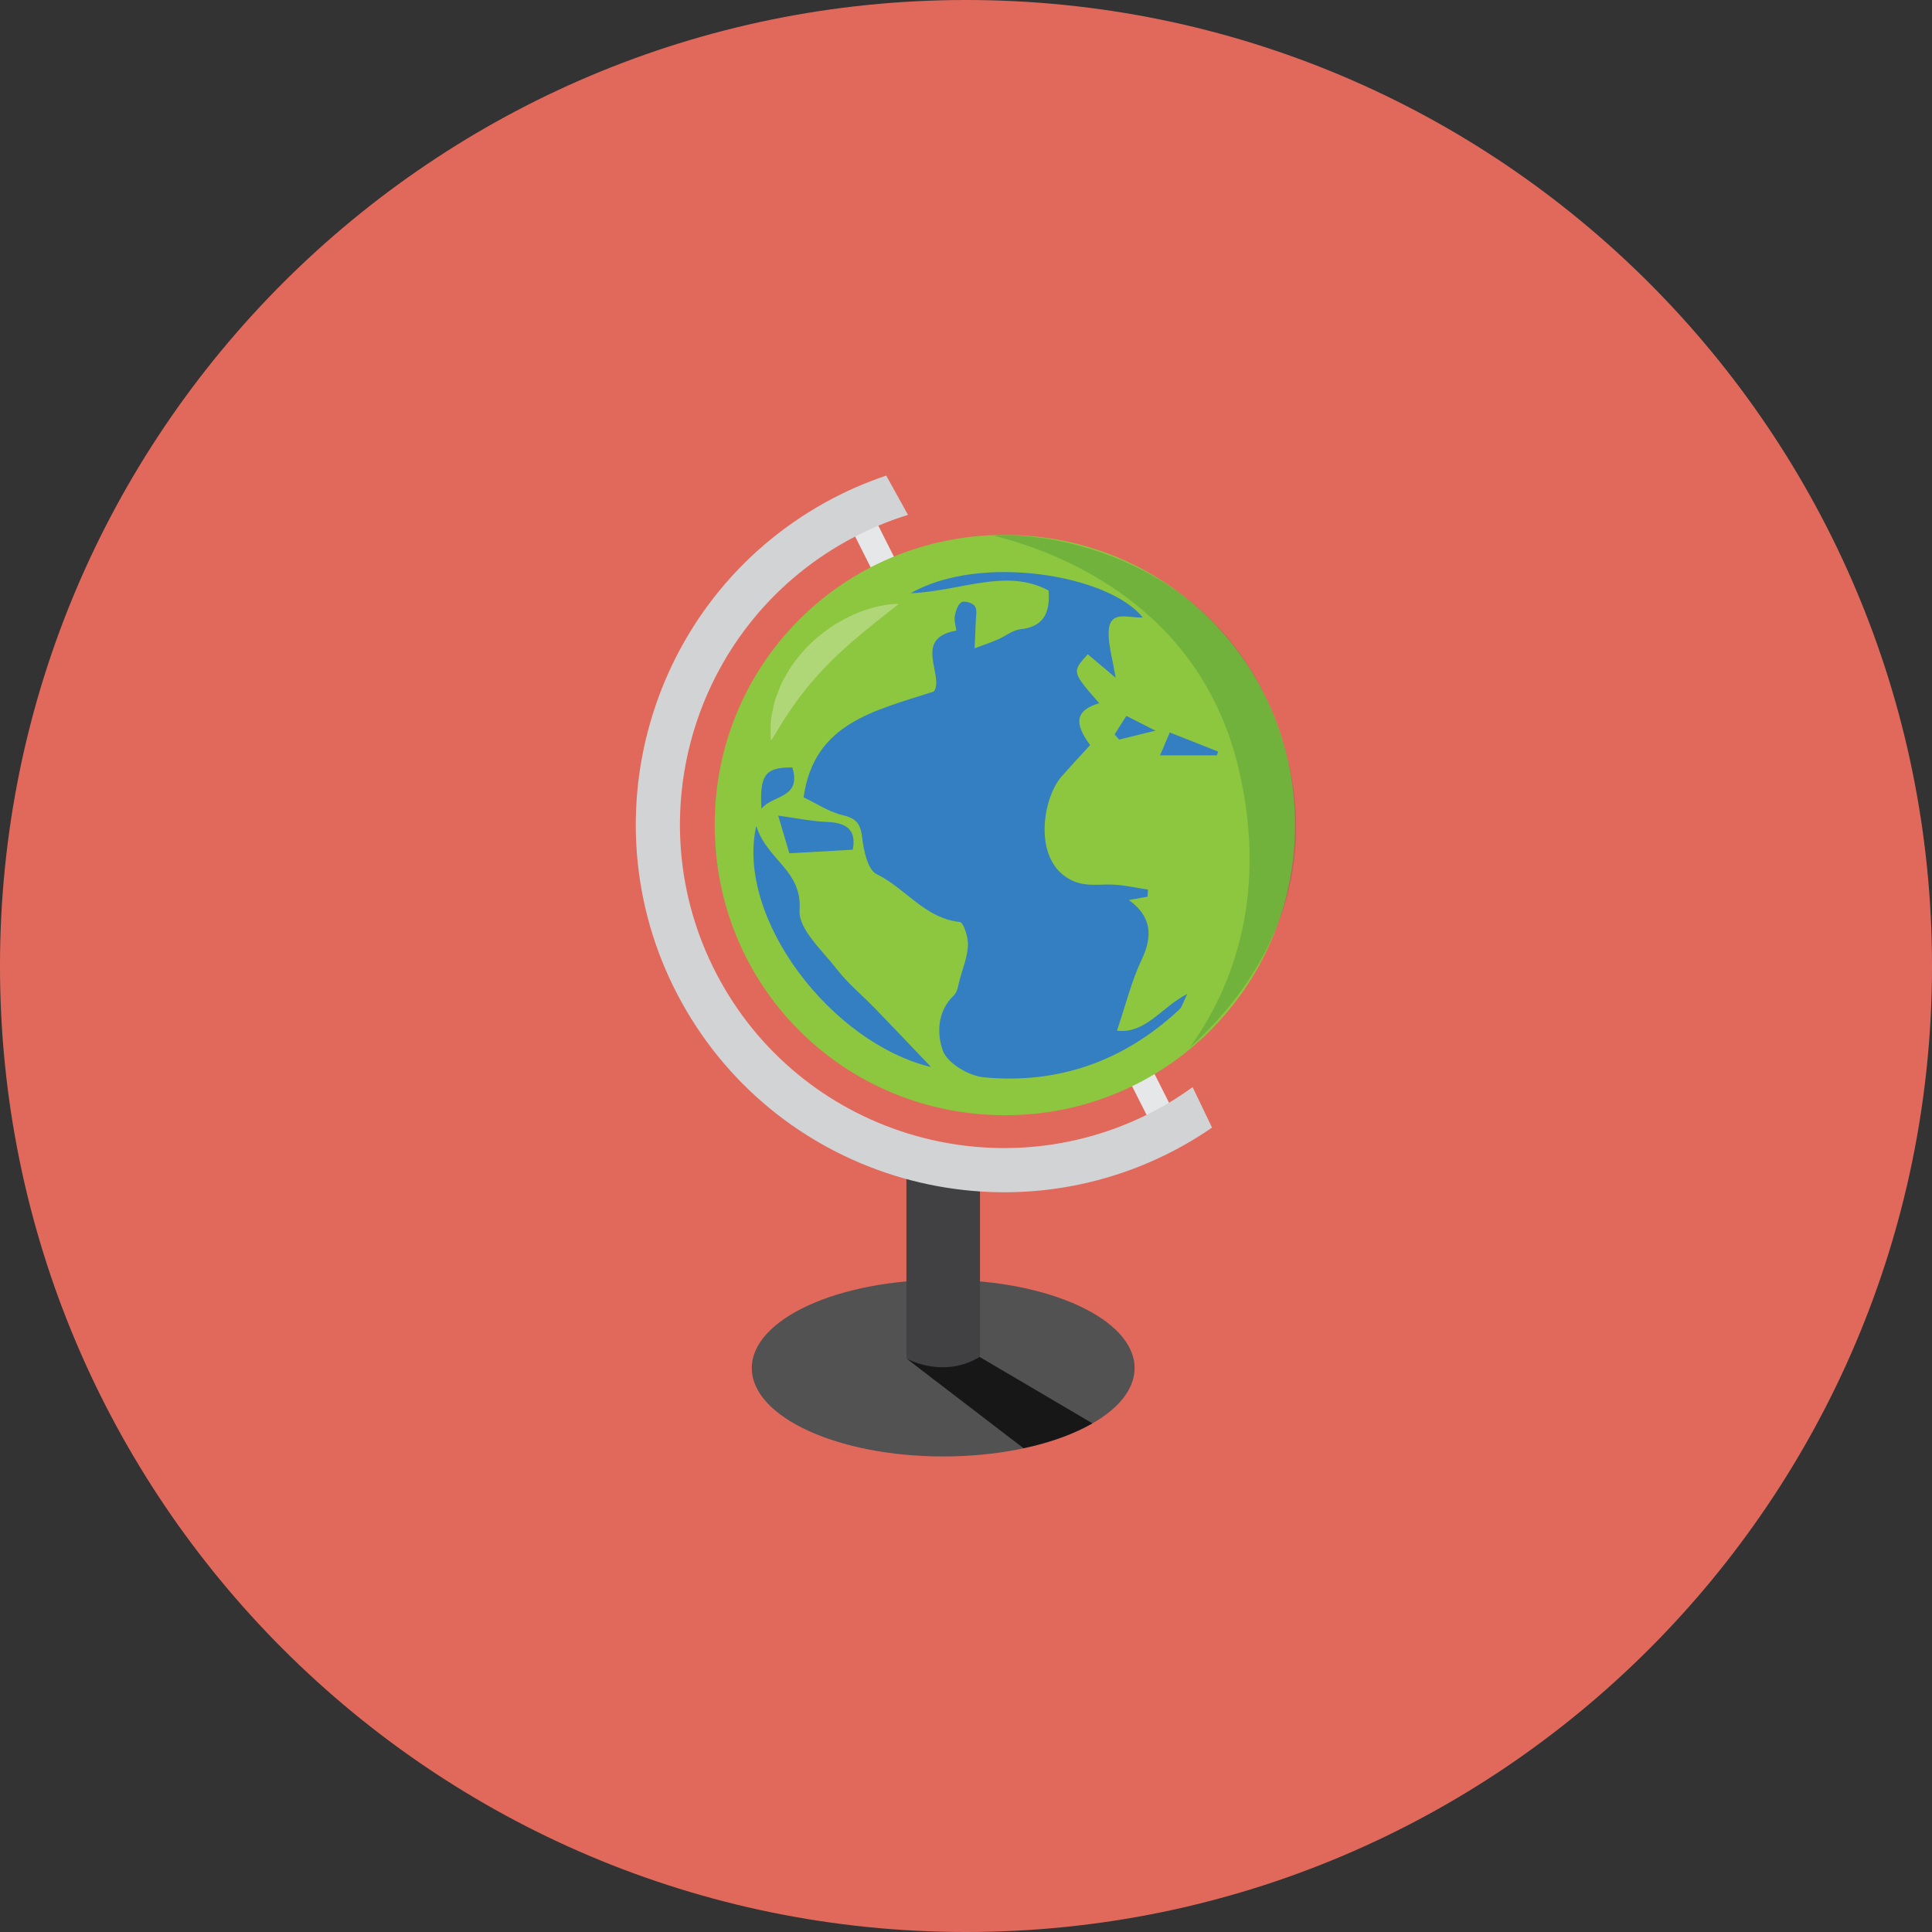 <?xml version="1.0" ?><!DOCTYPE svg  PUBLIC '-//W3C//DTD SVG 1.1//EN'  'http://www.w3.org/Graphics/SVG/1.1/DTD/svg11.dtd'><svg enable-background="new 0 0 512 512" height="512px" id="Calque_1" version="1.1" viewBox="0 0 512 512" width="512px" xml:space="preserve" xmlns="http://www.w3.org/2000/svg" xmlns:xlink="http://www.w3.org/1999/xlink"><rect x="0" y="0" width="512" height="512" fill="#333333" stroke="none"/><g><path d="M512.003,256c0,141.388-114.601,256-255.994,256C114.622,512-0.003,397.388-0.003,256S114.622,0,256.009,0   C397.402,0,512.003,114.612,512.003,256z" fill="#E1695C"/><g id="globe"><polygon fill="#E6E7E8" points="306.729,301.175 224.859,138.694 230.909,135.631 312.777,298.125   "/><path d="M300.678,362.55c0,12.95-22.699,23.425-50.719,23.425c-28.012,0-50.725-10.475-50.725-23.425    c0-12.925,22.712-23.399,50.725-23.399C277.979,339.15,300.678,349.625,300.678,362.55z" fill="#515251"/><path d="M271.253,383.8c7.125-1.524,13.399-3.8,18.25-6.6L259.609,359.6l-19.263,0.525L271.253,383.8z" opacity="0.72"/><path d="M240.209,306.15v52.524c0,0.5,0.075,0.976,0.138,1.45c3.25,1.55,11.225,4.35,19.263-0.525    c0.025-0.3,0.1-0.625,0.1-0.925V306.15H240.209z" fill="#414042"/><path d="M342.128,218.756c0,42.163-34.175,76.343-76.331,76.343c-42.163,0-76.338-34.181-76.338-76.343    c0-42.15,34.175-76.325,76.338-76.325C307.953,142.431,342.128,176.606,342.128,218.756z" fill="#337FC2"/><path d="M261.271,140.181" fill="#414042"/><path clip-rule="evenodd" d="M266.371,141.756c42.781,0.063,76.982,34.387,76.807,77.137    c-0.175,42.8-34.574,76.906-77.293,76.656c-42.588-0.274-76.451-34.281-76.488-76.844    C189.347,175.944,223.609,141.694,266.371,141.756z M212.959,211.306c3.475,1.638,6.813,3.9,10.463,4.75    c3.762,0.863,4.675,2.525,5.087,6.125c0.4,3.363,1.487,8.337,3.788,9.462c7.65,3.713,12.787,11.738,22.087,12.7    c0.962,0.1,2.225,4.05,2.137,6.163c-0.125,3.012-1.325,6-2.15,8.962c-0.425,1.5-0.587,3.4-1.6,4.338    c-4.512,4.274-4.462,10.344-2.9,14.644c1.2,3.325,6.888,6.675,10.863,7.05c19.769,1.875,37.168-4.325,51.769-17.943    c0.8-0.75,1.075-2.038,2.125-4.15c-7.05,3.638-10.899,10.568-18.625,9.744c2.25-6.619,3.825-13.106,6.625-19.019    c2.95-6.212,2.425-11.388-3.476-15.613c1.926-0.35,3.426-0.625,4.951-0.887c0.024-0.625,0.074-1.263,0.125-1.875    c-3-0.45-6-1.15-9-1.313c-4.5-0.238-8.726,1-13.176-2.337c-8.125-6.063-5.449-20.85-0.824-26.2c2.524-2.9,5.174-5.712,7.674-8.45    c-4.524-6.112-3.699-9.25,2.4-11.1c-7.275-8.3-7.275-8.3-3.025-12.975c2.176,1.85,4.4,3.712,7.375,6.225    c-0.799-4.925-1.85-8.3-1.85-11.7c-0.05-6.65,5.325-3.975,9-4.288c-8.775-11.15-42.855-17.087-61.469-6.4    c13.438-0.587,25.35-6.75,36.544-0.725c0.5,6.313-1.601,9.625-7.476,10.275c-2.08,0.238-4.006,1.863-6.031,2.738    c-2,0.85-4.063,1.55-6.1,2.3c0.113-2.325,0.238-4.65,0.313-6.975c0.025-1.425,0.438-3.162-0.213-4.175    c-0.549-0.85-2.799-1.538-3.562-1.063c-1,0.575-1.512,2.337-1.775,3.688c-0.225,1.075,0.212,2.288,0.4,3.85    c-11.675,1.987-3.125,11.9-5.913,16.112C231.509,188.444,215.734,191.631,212.959,211.306z M246.734,282.775    c-4.863-5.101-9.85-10.375-14.9-15.582c-3.313-3.425-7.075-6.5-9.975-10.237c-3.875-5-10.3-10.712-9.963-15.725    c0.75-10.625-8.662-13.263-11.475-22.35C194.947,243.244,220.172,276.35,246.734,282.775z M225.984,225.181    c0.987-4.925-1.3-7.15-6.688-7.35c-4.138-0.15-8.263-1.025-13.063-1.675c0.813,2.75,2,6.775,2.95,9.975    C214.722,225.819,220.021,225.531,225.984,225.181z M209.984,203.394c-7.1-0.1-8.725,1.9-8.2,10.913    C204.797,210.581,212.472,211.631,209.984,203.394z M322.428,200.169c0.15-0.325,0.301-0.663,0.426-0.975    c-4.176-1.65-8.326-3.3-12.851-5.087c-0.575,1.325-1.375,3.212-2.575,6.063C312.979,200.169,317.703,200.169,322.428,200.169z     M295.378,194.619c0.399,0.462,0.8,0.913,1.2,1.375c3.175-0.775,6.35-1.563,9.625-2.362c-3.051-1.55-5.125-2.613-7.7-3.913    C297.527,191.269,296.453,192.944,295.378,194.619z" fill="#8DC63F" fill-rule="evenodd"/><path d="M316.053,288.1c-2.699,1.95-5.475,3.775-8.449,5.4c-41.382,22.95-93.732,7.95-116.669-33.443    c-22.938-41.388-7.938-93.738,33.462-116.675c5.25-2.913,10.7-5.225,16.225-6.938l-5.762-10.413c-5.5,1.862-10.9,4.2-16.138,7.112    c-47.05,26.075-64.087,85.55-38.025,132.588c26.075,47.044,85.549,64.094,132.581,38.019c2.75-1.525,5.375-3.175,7.926-4.925    L316.053,288.1z" fill="#D1D3D4"/><path clip-rule="evenodd" d="M340.354,197.744    c-14.625-50.962-64.326-57.025-76.982-55.788c18.057,4.55,54.906,18.963,64.957,62.05c8.199,35.15-3.025,59.762-13.075,73.668    C328.652,265.719,351.953,238.156,340.354,197.744z" fill="#006838" fill-rule="evenodd" opacity="0.2"/><path d="M238.172,160.056c0,0-2.575,2.025-6.425,5.075c-1.862,1.487-3.95,3.262-6.15,5.112    c-2.125,1.95-4.45,3.9-6.462,6.138c-4.263,4.25-7.888,9.038-10.45,12.975c-1.325,1.962-2.362,3.7-3.087,4.95    c-0.763,1.225-1.288,1.962-1.288,1.962s-0.075-0.85-0.1-2.337c-0.037-1.5,0.025-3.663,0.663-6.137c0.212-1.3,0.575-2.65,1.175-4    c0.525-1.4,1.05-2.9,1.925-4.263c1.487-2.9,3.638-5.675,6.013-8.175c2.45-2.45,5.162-4.588,7.912-6.238    c2.775-1.625,5.475-2.875,7.925-3.612C234.646,159.881,238.172,160.056,238.172,160.056z" fill="#FFFFFF" opacity="0.3"/></g></g><g/><g/><g/><g/><g/><g/></svg>
